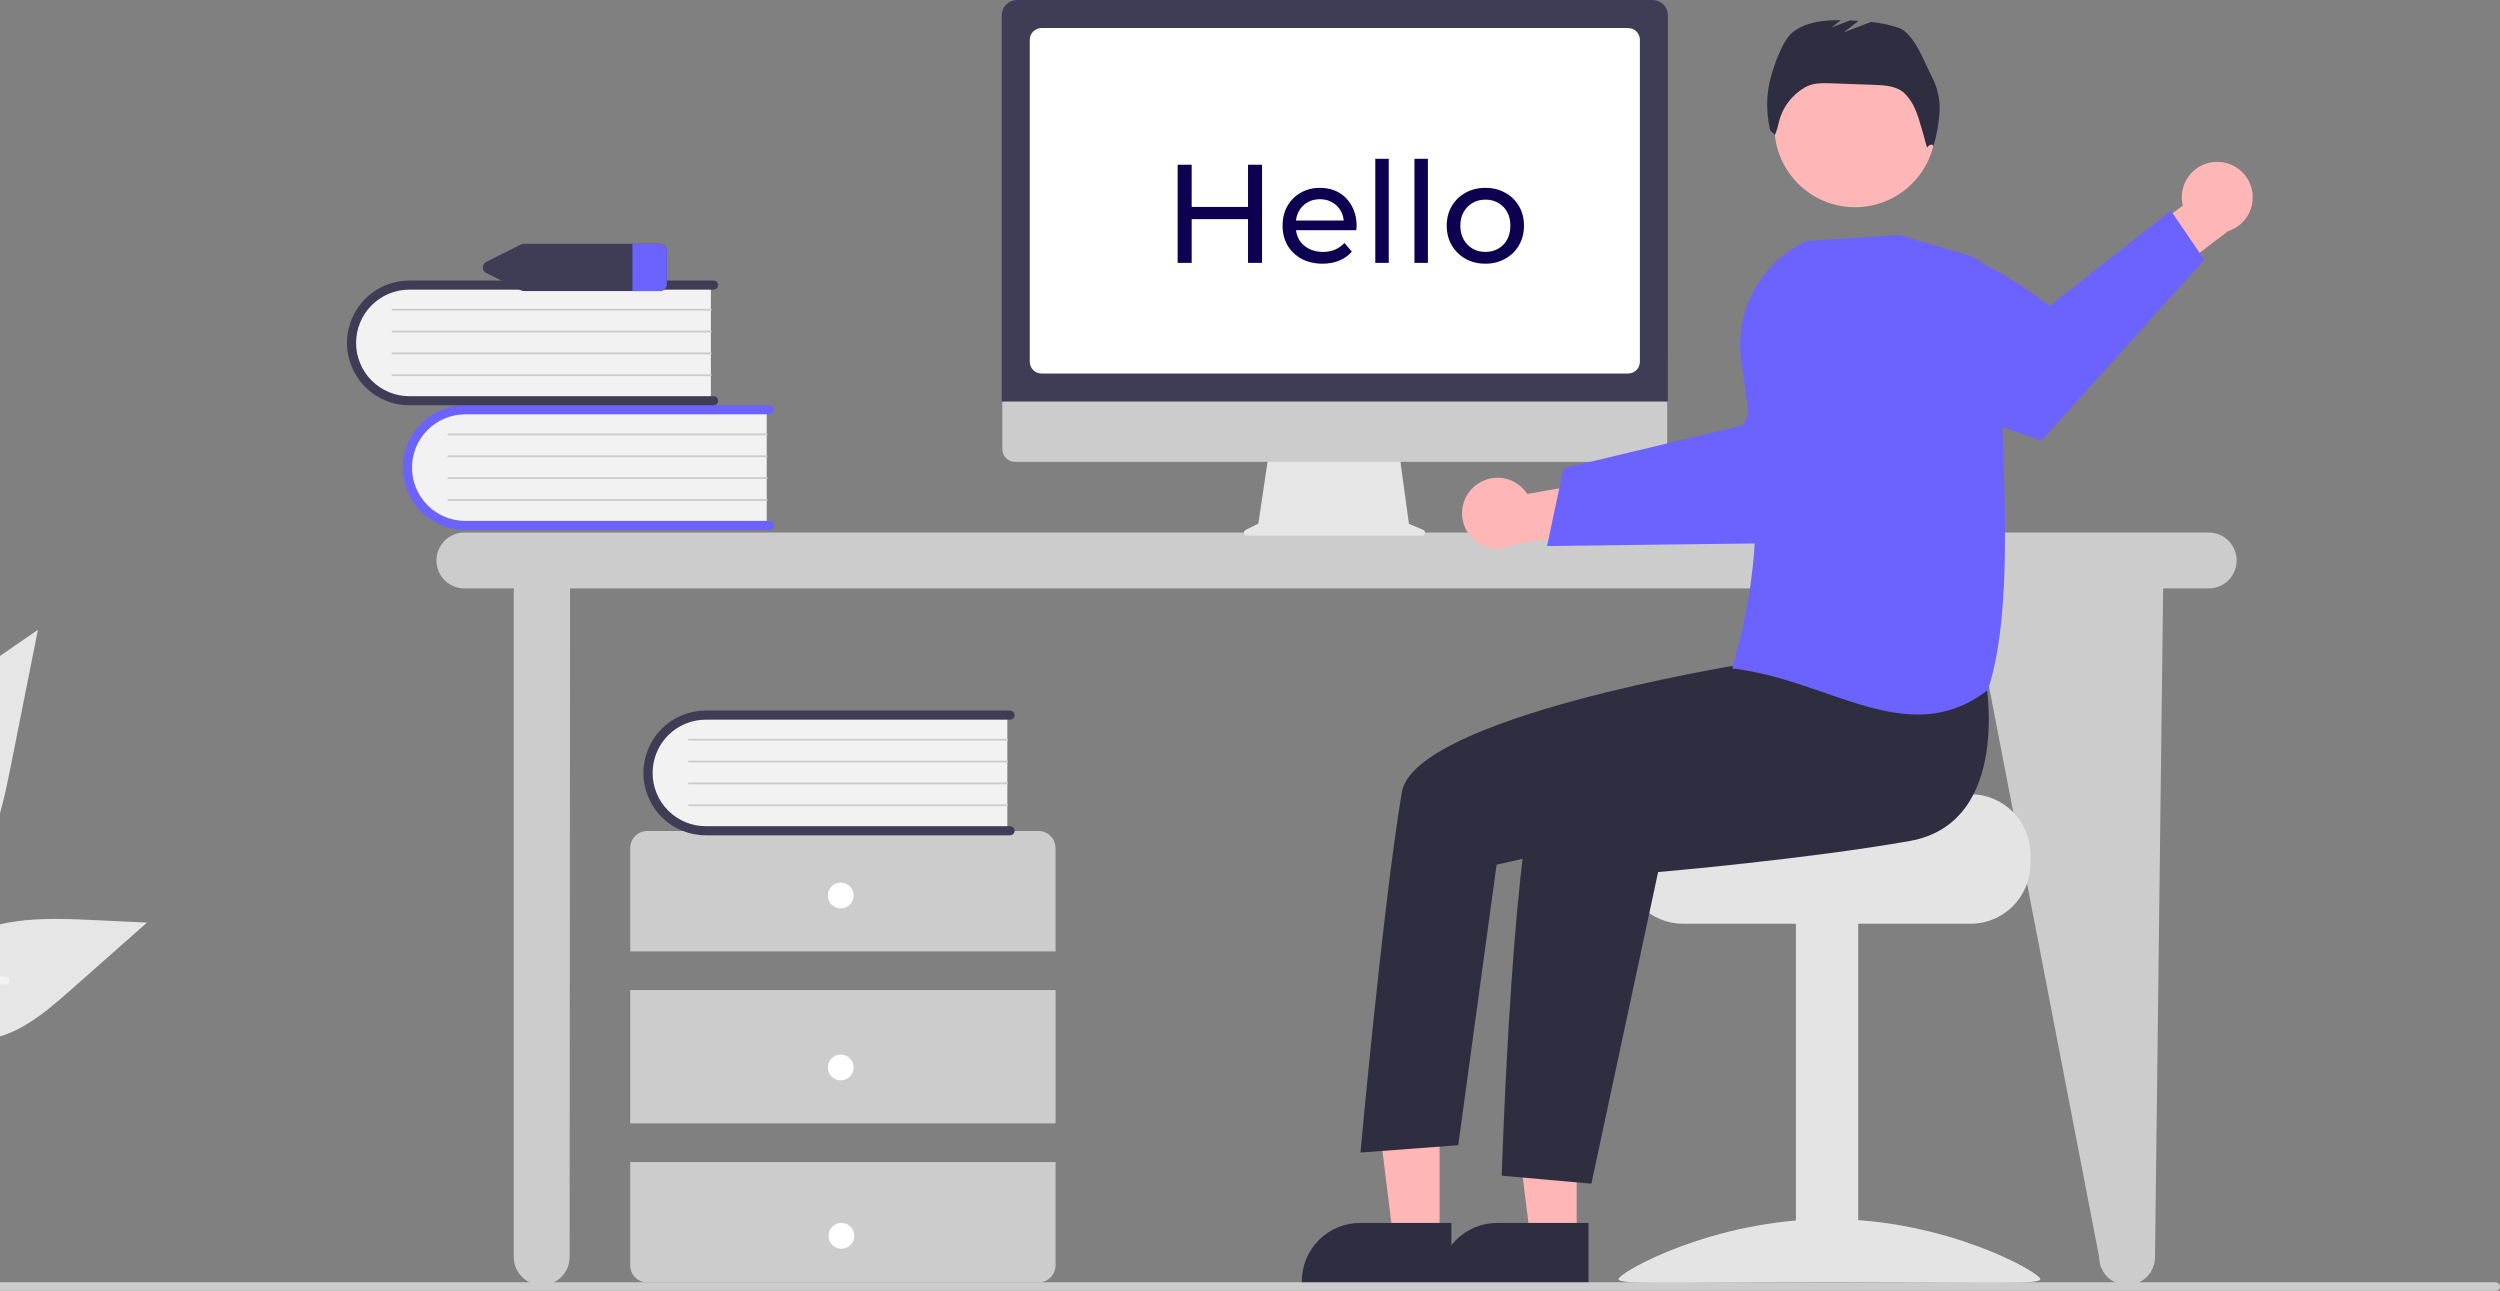<svg width="428" height="221" viewBox="0 0 428 221" fill="none" xmlns="http://www.w3.org/2000/svg">
<rect x="0" y="0" width="428" height="221" fill="#808080" stroke="none"/>
<g clip-path="url(#clip0_688_205)">
<path d="M378.133 91.169H79.5C78.232 91.169 77.016 91.673 76.119 92.57C75.223 93.468 74.719 94.685 74.719 95.954C74.719 97.223 75.223 98.441 76.119 99.338C77.016 100.235 78.232 100.739 79.5 100.739H87.959V215.218C87.959 216.487 88.463 217.704 89.359 218.601C90.256 219.499 91.472 220.003 92.74 220.003C94.008 220.003 95.224 219.499 96.121 218.601C97.017 217.704 97.521 216.487 97.521 215.218L97.594 100.739H337.277L359.376 215.218C359.376 216.487 359.88 217.704 360.777 218.601C361.673 219.499 362.889 220.003 364.158 220.003C365.426 220.003 366.642 219.499 367.538 218.601C368.435 217.704 368.939 216.487 368.939 215.218L370.33 100.739H378.133C379.401 100.739 380.617 100.235 381.514 99.338C382.41 98.441 382.914 97.223 382.914 95.954C382.914 94.685 382.41 93.468 381.514 92.57C380.617 91.673 379.401 91.169 378.133 91.169Z" fill="#CCCCCC"/>
<path d="M131.264 69.847V90.111H80.539C79.21 90.157 77.884 89.941 76.638 89.475C75.392 89.008 74.25 88.301 73.278 87.393C72.305 86.484 71.52 85.394 70.969 84.182C70.417 82.97 70.11 81.662 70.064 80.331C70.017 79.001 70.233 77.674 70.699 76.427C71.165 75.18 71.872 74.037 72.779 73.064C73.687 72.09 74.777 71.305 75.987 70.753C77.198 70.201 78.505 69.893 79.835 69.847C80.069 69.838 80.304 69.838 80.539 69.847L131.264 69.847Z" fill="#F2F2F2"/>
<path d="M132.51 89.955C132.51 90.162 132.428 90.36 132.282 90.506C132.136 90.652 131.938 90.734 131.731 90.734H79.635C76.807 90.732 74.096 89.606 72.097 87.604C70.098 85.602 68.975 82.887 68.975 80.057C68.975 77.226 70.098 74.511 72.097 72.509C74.096 70.507 76.807 69.381 79.635 69.379H131.731C131.834 69.379 131.935 69.399 132.03 69.438C132.125 69.477 132.211 69.534 132.283 69.606C132.356 69.679 132.413 69.765 132.453 69.86C132.492 69.954 132.512 70.056 132.512 70.158C132.512 70.261 132.492 70.362 132.453 70.457C132.413 70.552 132.356 70.638 132.283 70.71C132.211 70.782 132.125 70.84 132.03 70.879C131.935 70.918 131.834 70.938 131.731 70.938H79.635C77.222 70.941 74.908 71.904 73.202 73.613C71.496 75.323 70.538 77.641 70.538 80.057C70.538 82.473 71.496 84.79 73.202 86.5C74.908 88.21 77.222 89.172 79.635 89.175H131.731C131.938 89.176 132.136 89.258 132.282 89.404C132.428 89.55 132.51 89.748 132.51 89.955Z" fill="#6C63FF"/>
<path d="M131.264 74.523H76.754C76.713 74.523 76.673 74.507 76.644 74.478C76.615 74.449 76.598 74.41 76.598 74.368C76.597 74.327 76.613 74.287 76.642 74.258C76.671 74.229 76.71 74.212 76.751 74.211H131.264C131.305 74.212 131.344 74.228 131.373 74.257C131.402 74.287 131.418 74.326 131.418 74.367C131.418 74.408 131.402 74.448 131.373 74.477C131.344 74.506 131.305 74.522 131.264 74.523Z" fill="#CCCCCC"/>
<path d="M131.264 78.264H76.754C76.713 78.264 76.673 78.248 76.644 78.219C76.615 78.19 76.598 78.151 76.598 78.11C76.597 78.069 76.613 78.029 76.642 77.999C76.671 77.97 76.71 77.953 76.751 77.952H131.264C131.305 77.953 131.344 77.969 131.373 77.999C131.402 78.028 131.418 78.067 131.418 78.108C131.418 78.149 131.402 78.189 131.373 78.218C131.344 78.247 131.305 78.264 131.264 78.264Z" fill="#CCCCCC"/>
<path d="M131.264 82.005H76.754C76.713 82.005 76.673 81.989 76.644 81.96C76.615 81.931 76.598 81.892 76.598 81.851C76.597 81.809 76.613 81.77 76.642 81.74C76.671 81.711 76.71 81.694 76.751 81.693H131.264C131.305 81.694 131.344 81.71 131.373 81.74C131.402 81.769 131.418 81.808 131.418 81.849C131.418 81.89 131.402 81.93 131.373 81.959C131.344 81.988 131.305 82.005 131.264 82.005Z" fill="#CCCCCC"/>
<path d="M131.264 85.746H76.754C76.713 85.746 76.673 85.73 76.644 85.701C76.615 85.672 76.598 85.633 76.598 85.592C76.597 85.551 76.613 85.511 76.642 85.481C76.671 85.452 76.71 85.435 76.751 85.435H131.264C131.305 85.435 131.344 85.452 131.373 85.481C131.402 85.51 131.418 85.549 131.418 85.59C131.418 85.632 131.402 85.671 131.373 85.7C131.344 85.729 131.305 85.746 131.264 85.746Z" fill="#CCCCCC"/>
<path d="M121.702 48.497V68.761H70.977C68.292 68.855 65.68 67.877 63.715 66.043C61.751 64.209 60.595 61.669 60.501 58.982C60.408 56.294 61.385 53.68 63.217 51.714C65.05 49.748 67.588 48.591 70.272 48.497C70.507 48.489 70.742 48.489 70.977 48.497H121.702Z" fill="#F2F2F2"/>
<path d="M122.948 68.605C122.948 68.812 122.866 69.01 122.72 69.156C122.574 69.302 122.376 69.385 122.169 69.385H70.073C67.244 69.385 64.53 68.26 62.53 66.257C60.529 64.255 59.405 61.539 59.405 58.707C59.405 55.875 60.529 53.159 62.53 51.157C64.53 49.154 67.244 48.029 70.073 48.029H122.169C122.271 48.029 122.373 48.05 122.467 48.089C122.562 48.128 122.648 48.185 122.72 48.258C122.792 48.33 122.85 48.416 122.889 48.51C122.928 48.605 122.948 48.706 122.948 48.809C122.948 48.911 122.928 49.012 122.889 49.107C122.85 49.202 122.792 49.287 122.72 49.36C122.648 49.432 122.562 49.49 122.467 49.529C122.373 49.568 122.271 49.588 122.169 49.588H70.073C67.657 49.588 65.34 50.549 63.631 52.259C61.922 53.969 60.962 56.288 60.962 58.707C60.962 61.126 61.922 63.445 63.631 65.155C65.34 66.865 67.657 67.826 70.073 67.826H122.169C122.376 67.826 122.574 67.908 122.72 68.054C122.866 68.2 122.948 68.399 122.948 68.605Z" fill="#3F3D56"/>
<path d="M121.702 53.173H67.192C67.151 53.173 67.111 53.157 67.082 53.129C67.053 53.099 67.036 53.06 67.035 53.019C67.035 52.978 67.051 52.938 67.08 52.908C67.109 52.879 67.148 52.862 67.189 52.862H121.702C121.743 52.862 121.782 52.879 121.811 52.908C121.84 52.937 121.856 52.976 121.856 53.017C121.856 53.059 121.84 53.098 121.811 53.127C121.782 53.156 121.743 53.173 121.702 53.173Z" fill="#CCCCCC"/>
<path d="M121.702 56.914H67.192C67.151 56.915 67.111 56.899 67.082 56.87C67.053 56.841 67.036 56.801 67.035 56.76C67.035 56.719 67.051 56.679 67.08 56.65C67.109 56.62 67.148 56.603 67.189 56.603H121.702C121.743 56.603 121.782 56.62 121.811 56.649C121.84 56.678 121.856 56.718 121.856 56.759C121.856 56.8 121.84 56.839 121.811 56.868C121.782 56.898 121.743 56.914 121.702 56.914Z" fill="#CCCCCC"/>
<path d="M121.702 60.656H67.192C67.151 60.656 67.111 60.64 67.082 60.611C67.053 60.582 67.036 60.542 67.035 60.501C67.035 60.46 67.051 60.42 67.08 60.391C67.109 60.361 67.148 60.344 67.189 60.344H121.702C121.743 60.344 121.782 60.361 121.811 60.39C121.84 60.419 121.856 60.459 121.856 60.5C121.856 60.541 121.84 60.58 121.811 60.609C121.782 60.639 121.743 60.655 121.702 60.656Z" fill="#CCCCCC"/>
<path d="M121.702 64.397H67.192C67.151 64.397 67.111 64.381 67.082 64.352C67.053 64.323 67.036 64.284 67.035 64.242C67.035 64.201 67.051 64.161 67.08 64.132C67.109 64.102 67.148 64.085 67.189 64.085H121.702C121.743 64.085 121.782 64.102 121.811 64.131C121.84 64.16 121.856 64.2 121.856 64.241C121.856 64.282 121.84 64.321 121.811 64.35C121.782 64.38 121.743 64.396 121.702 64.397Z" fill="#CCCCCC"/>
<path d="M180.711 162.876V145.207C180.711 144.426 180.401 143.677 179.849 143.125C179.297 142.572 178.549 142.262 177.769 142.262H110.834C110.053 142.262 109.305 142.572 108.753 143.125C108.201 143.677 107.891 144.426 107.891 145.207V162.876H180.711Z" fill="#CCCCCC"/>
<path d="M180.711 169.501H107.891V192.323H180.711V169.501Z" fill="#CCCCCC"/>
<path d="M107.891 198.949V216.618C107.891 217.399 108.201 218.148 108.753 218.7C109.305 219.252 110.053 219.562 110.834 219.562H177.769C178.549 219.562 179.297 219.252 179.849 218.7C180.401 218.148 180.711 217.399 180.711 216.618V198.949H107.891Z" fill="#CCCCCC"/>
<path d="M143.933 155.514C145.152 155.514 146.14 154.525 146.14 153.305C146.14 152.085 145.152 151.096 143.933 151.096C142.715 151.096 141.727 152.085 141.727 153.305C141.727 154.525 142.715 155.514 143.933 155.514Z" fill="white"/>
<path d="M143.933 184.961C145.152 184.961 146.14 183.973 146.14 182.753C146.14 181.533 145.152 180.544 143.933 180.544C142.715 180.544 141.727 181.533 141.727 182.753C141.727 183.973 142.715 184.961 143.933 184.961Z" fill="white"/>
<path d="M144.051 213.786C145.27 213.786 146.258 212.797 146.258 211.577C146.258 210.357 145.27 209.368 144.051 209.368C142.833 209.368 141.845 210.357 141.845 211.577C141.845 212.797 142.833 213.786 144.051 213.786Z" fill="white"/>
<path d="M172.455 122.116V142.38H121.73C119.046 142.472 116.436 141.493 114.473 139.66C112.51 137.826 111.355 135.287 111.261 132.601C111.168 129.915 112.144 127.302 113.974 125.336C115.805 123.37 118.341 122.212 121.025 122.116C121.26 122.108 121.495 122.108 121.73 122.116H172.455Z" fill="#F2F2F2"/>
<path d="M173.701 142.225C173.701 142.431 173.619 142.63 173.473 142.776C173.327 142.922 173.129 143.004 172.922 143.004H120.826C117.997 143.005 115.284 141.881 113.283 139.88C111.282 137.879 110.157 135.164 110.155 132.333C110.154 129.502 111.275 126.786 113.274 124.782C115.273 122.778 117.985 121.651 120.813 121.649H172.922C173.025 121.648 173.126 121.668 173.221 121.707C173.315 121.746 173.402 121.804 173.474 121.876C173.547 121.949 173.604 122.035 173.643 122.129C173.683 122.224 173.703 122.326 173.703 122.428C173.703 122.531 173.683 122.632 173.643 122.727C173.604 122.821 173.547 122.908 173.474 122.98C173.402 123.052 173.315 123.11 173.221 123.149C173.126 123.188 173.025 123.208 172.922 123.207H120.826C118.412 123.211 116.098 124.173 114.392 125.883C112.686 127.592 111.727 129.91 111.727 132.326C111.727 134.743 112.686 137.06 114.392 138.77C116.098 140.48 118.412 141.442 120.826 141.445H172.922C173.129 141.445 173.327 141.528 173.473 141.674C173.619 141.82 173.701 142.018 173.701 142.225Z" fill="#3F3D56"/>
<path d="M172.455 126.793H117.945C117.904 126.793 117.864 126.777 117.835 126.748C117.806 126.719 117.789 126.68 117.788 126.638C117.788 126.597 117.804 126.557 117.833 126.528C117.862 126.498 117.901 126.481 117.942 126.481H172.455C172.496 126.481 172.535 126.498 172.564 126.527C172.593 126.556 172.609 126.596 172.609 126.637C172.609 126.678 172.593 126.717 172.564 126.747C172.535 126.776 172.496 126.792 172.455 126.793Z" fill="#CCCCCC"/>
<path d="M172.455 130.534H117.945C117.904 130.534 117.864 130.518 117.835 130.489C117.806 130.46 117.789 130.421 117.788 130.379C117.788 130.338 117.804 130.299 117.833 130.269C117.862 130.24 117.901 130.223 117.942 130.222H172.455C172.496 130.223 172.535 130.239 172.564 130.268C172.593 130.298 172.609 130.337 172.609 130.378C172.609 130.419 172.593 130.459 172.564 130.488C172.535 130.517 172.496 130.534 172.455 130.534Z" fill="#CCCCCC"/>
<path d="M172.455 134.275H117.945C117.904 134.275 117.864 134.259 117.835 134.23C117.806 134.201 117.789 134.162 117.788 134.12C117.788 134.079 117.804 134.039 117.833 134.01C117.862 133.981 117.901 133.964 117.942 133.963H172.455C172.496 133.964 172.535 133.98 172.564 134.009C172.593 134.039 172.609 134.078 172.609 134.119C172.609 134.16 172.593 134.199 172.564 134.229C172.535 134.258 172.496 134.274 172.455 134.275Z" fill="#CCCCCC"/>
<path d="M172.455 138.016H117.945C117.904 138.016 117.864 138 117.835 137.971C117.806 137.942 117.789 137.903 117.788 137.861C117.788 137.82 117.804 137.78 117.833 137.751C117.862 137.721 117.901 137.705 117.942 137.704H172.455C172.496 137.705 172.535 137.721 172.564 137.75C172.593 137.779 172.609 137.819 172.609 137.86C172.609 137.901 172.593 137.94 172.564 137.97C172.535 137.999 172.496 138.015 172.455 138.016Z" fill="#CCCCCC"/>
<path d="M112.881 41.737H89.77C89.551 41.737 89.334 41.787 89.137 41.884L83.304 44.807C83.112 44.889 82.949 45.025 82.834 45.199C82.719 45.373 82.657 45.577 82.657 45.786C82.657 45.995 82.719 46.199 82.834 46.373C82.949 46.547 83.112 46.683 83.304 46.765L89.137 49.688C89.334 49.785 89.551 49.835 89.77 49.835H112.881C113.199 49.853 113.512 49.745 113.752 49.535C113.991 49.324 114.138 49.027 114.161 48.709V42.863C114.138 42.545 113.991 42.248 113.752 42.037C113.512 41.826 113.199 41.718 112.881 41.737Z" fill="#3F3D56"/>
<path d="M114.161 42.863V48.709C114.138 49.027 113.991 49.324 113.752 49.535C113.512 49.746 113.199 49.853 112.881 49.835H108.276V41.737H112.881C113.199 41.718 113.512 41.826 113.752 42.037C113.991 42.248 114.138 42.545 114.161 42.863Z" fill="#6C63FF"/>
<path d="M-25.676 156.274C-22.7 157.321 -19.505 157.583 -16.399 157.036C-13.292 156.488 -10.379 155.149 -7.94 153.147C-1.727 147.928 0.22 139.331 1.805 131.369C3.368 123.52 4.93 115.671 6.493 107.822L-3.321 114.585C-10.379 119.449 -17.595 124.469 -22.482 131.514C-27.369 138.559 -29.502 148.176 -25.575 155.799" fill="#E6E6E6"/>
<path d="M-15.27 171.969C-13.994 173.911 -12.239 175.49 -10.176 176.556C-8.113 177.622 -5.81 178.138 -3.489 178.055C2.474 177.771 7.446 173.606 11.922 169.651L25.16 157.952L16.398 157.533C10.098 157.231 3.635 156.949 -2.366 158.894C-8.367 160.839 -13.902 165.519 -14.999 171.736" fill="#E6E6E6"/>
<path d="M-27.644 188.946C-22.864 180.479 -17.318 171.069 -7.409 168.062C-4.654 167.228 -1.765 166.93 1.102 167.182C2.005 167.26 1.78 168.654 0.878 168.576C-3.928 168.177 -8.725 169.447 -12.705 172.173C-16.535 174.782 -19.516 178.409 -22.04 182.256C-23.586 184.612 -24.971 187.068 -26.356 189.521C-26.799 190.305 -28.092 189.739 -27.644 188.946Z" fill="#F2F2F2"/>
<path d="M243.652 90.709L241.211 89.681L239.537 77.438H217.246L215.432 89.631L213.249 90.723C213.144 90.775 213.06 90.862 213.011 90.967C212.961 91.073 212.949 91.193 212.976 91.306C213.003 91.42 213.067 91.522 213.159 91.594C213.25 91.667 213.364 91.706 213.48 91.706H243.45C243.57 91.706 243.686 91.665 243.779 91.589C243.871 91.513 243.935 91.407 243.959 91.29C243.982 91.172 243.965 91.05 243.909 90.945C243.853 90.839 243.762 90.755 243.652 90.709Z" fill="#E6E6E6"/>
<path d="M283.265 79.066H173.763C173.189 79.065 172.638 78.836 172.233 78.429C171.827 78.022 171.599 77.47 171.599 76.895V61.44H285.429V76.895C285.429 77.47 285.201 78.022 284.796 78.429C284.39 78.836 283.839 79.065 283.265 79.066Z" fill="#CCCCCC"/>
<path d="M285.544 68.745H171.499V2.617C171.5 1.924 171.776 1.258 172.266 0.767C172.756 0.277 173.421 0.001 174.114 0H282.929C283.622 0.001 284.287 0.277 284.777 0.767C285.267 1.258 285.543 1.924 285.544 2.617L285.544 68.745Z" fill="#3F3D56"/>
<path d="M278.732 63.945H178.31C177.776 63.944 177.263 63.732 176.885 63.353C176.507 62.975 176.295 62.462 176.294 61.927V6.817C176.295 6.282 176.507 5.769 176.885 5.391C177.263 5.013 177.776 4.8 178.31 4.799H278.732C279.267 4.8 279.779 5.013 280.157 5.391C280.535 5.769 280.748 6.282 280.749 6.817V61.927C280.748 62.462 280.535 62.975 280.157 63.353C279.779 63.732 279.267 63.944 278.732 63.945Z" fill="white"/>
<path d="M252.283 83.391C252.931 82.791 253.703 82.341 254.544 82.073C255.385 81.804 256.274 81.724 257.149 81.836C258.025 81.949 258.865 82.252 259.61 82.725C260.356 83.198 260.989 83.829 261.465 84.573L275.048 82.156L278.529 90.059L259.299 93.203C257.997 93.92 256.477 94.134 255.028 93.805C253.579 93.475 252.301 92.625 251.436 91.416C250.571 90.206 250.18 88.721 250.336 87.242C250.492 85.763 251.185 84.393 252.283 83.391Z" fill="#FFB6B6"/>
<path d="M264.859 93.482L279.02 93.305L280.812 93.281L309.623 92.918C309.623 92.918 317.447 85.447 324.259 77.756L323.304 70.843C322.373 64.059 319.011 57.845 313.843 53.357C304.086 59.882 298.427 72.799 298.427 72.799L280.564 77.075L278.777 77.503L267.677 80.158L264.859 93.482Z" fill="#6C63FF"/>
<path d="M337.35 135.97H310.917C310.917 137.104 282.022 138.024 282.022 138.024C281.384 138.504 280.804 139.055 280.29 139.666C278.748 141.508 277.905 143.835 277.91 146.238V147.881C277.911 150.604 278.992 153.215 280.916 155.14C282.839 157.066 285.448 158.148 288.169 158.149H337.35C340.07 158.147 342.678 157.064 344.601 155.139C346.525 153.214 347.606 150.603 347.609 147.881V146.238C347.605 143.516 346.523 140.906 344.6 138.982C342.677 137.057 340.069 135.974 337.35 135.97Z" fill="#E4E4E4"/>
<path d="M318.128 157.741H307.458V219.379H318.128V157.741Z" fill="#E4E4E4"/>
<path d="M277.091 219.004C277.091 220.158 293.259 219.45 313.203 219.45C333.147 219.45 349.315 220.158 349.315 219.004C349.315 217.85 333.147 208.7 313.203 208.7C293.259 208.7 277.091 217.85 277.091 219.004Z" fill="#E4E4E4"/>
<path d="M269.924 211.961L261.984 211.961L258.206 181.306L269.925 181.306L269.924 211.961Z" fill="#FFB6B6"/>
<path d="M271.949 219.665L246.346 219.664V219.34C246.346 216.695 247.396 214.158 249.265 212.287C251.134 210.417 253.668 209.366 256.311 209.366H256.312L271.95 209.366L271.949 219.665Z" fill="#2F2E41"/>
<path d="M246.455 211.961L238.515 211.961L234.737 181.306L246.456 181.306L246.455 211.961Z" fill="#FFB6B6"/>
<path d="M248.48 219.665L222.876 219.664V219.34C222.877 216.695 223.927 214.158 225.796 212.287C227.664 210.417 230.199 209.366 232.842 209.366H232.843L248.481 209.366L248.48 219.665Z" fill="#2F2E41"/>
<path d="M317.585 35.478C325.21 35.478 331.392 29.291 331.392 21.659C331.392 14.027 325.21 7.841 317.585 7.841C309.96 7.841 303.779 14.027 303.779 21.659C303.779 29.291 309.96 35.478 317.585 35.478Z" fill="#FFB6B6"/>
<path d="M339.931 116.339C339.931 116.339 344.563 140.856 326.937 143.978C309.312 147.1 283.868 149.295 283.868 149.295L272.442 202.65L257.092 201.278C257.092 201.278 259.133 137.051 264.154 132.026C269.175 127.001 300.906 111.955 300.906 111.955L339.931 116.339Z" fill="#2F2E41"/>
<path d="M305.506 106.063L297.797 113.804C297.797 113.804 242.136 122.777 239.989 135.644C236.747 155.071 232.917 197.315 232.917 197.315L249.653 196.059L256.215 148.039L282.991 141.942L313.455 125.326L305.506 106.063Z" fill="#2F2E41"/>
<path d="M330.871 13.41C329.508 10.837 327.776 5.707 325.026 4.756C323.498 4.249 321.919 3.912 320.318 3.752L315.642 5.552L318.187 3.571C317.691 3.542 317.196 3.518 316.701 3.499L313.546 4.713L315.16 3.457C312.219 3.427 309.183 3.733 306.904 5.525C304.961 7.052 303.037 12.84 302.725 15.293C302.393 17.64 302.509 20.028 303.068 22.331L303.867 23.092C304.147 22.45 304.357 21.781 304.494 21.095C304.781 19.813 305.331 18.605 306.11 17.547C306.888 16.49 307.879 15.606 309.017 14.953L309.061 14.928C310.401 14.174 312.027 14.209 313.563 14.264L320.861 14.527C322.617 14.59 324.508 14.701 325.877 15.803C326.747 16.617 327.431 17.608 327.882 18.711C328.562 20.085 329.892 25.268 329.892 25.268C329.892 25.268 330.644 24.289 331.004 25.017C331.582 23.118 331.934 21.156 332.051 19.174C332.166 17.183 331.759 15.196 330.871 13.41Z" fill="#2F2E41"/>
<path d="M379.16 27.727C378.279 27.786 377.422 28.036 376.649 28.462C375.875 28.887 375.204 29.477 374.683 30.19C374.162 30.904 373.804 31.722 373.633 32.589C373.463 33.456 373.484 34.349 373.696 35.207L362.593 43.404L365.925 51.372L381.441 39.575C382.857 39.124 384.058 38.168 384.817 36.89C385.576 35.611 385.84 34.098 385.558 32.638C385.277 31.177 384.471 29.871 383.291 28.966C382.112 28.061 380.642 27.62 379.16 27.727Z" fill="#FFB6B6"/>
<path d="M377.373 44.462L349.54 75.4C349.54 75.4 336.23 71.135 325.936 66.512L321.312 52.296C320.238 48.998 319.78 45.531 319.96 42.066C334.23 38.266 350.828 52.407 350.828 52.407L371.662 36.074L377.373 44.462Z" fill="#6C63FF"/>
<path d="M312.428 118.624C307.463 116.907 302.328 115.132 296.79 114.466L296.552 114.437L296.617 114.206C302.351 94.058 300.92 81.17 298.11 61.81C297.513 57.634 298.28 53.377 300.299 49.673C302.317 45.97 305.478 43.019 309.31 41.262L309.344 41.246L325.162 40.24L325.198 40.238L336.702 43.624C338.357 44.115 339.805 45.136 340.826 46.529C341.846 47.922 342.381 49.612 342.35 51.34C342.226 57.706 342.49 64.815 342.77 72.341C343.398 89.224 344.047 106.682 340.363 118.01L340.344 118.069L340.295 118.108C336.908 120.868 332.666 122.36 328.298 122.325C323.135 122.325 317.865 120.504 312.428 118.624Z" fill="#6C63FF"/>
<path d="M427.264 221H-80.264C-80.46 221 -80.647 220.922 -80.785 220.784C-80.922 220.646 -81 220.459 -81 220.264C-81 220.069 -80.922 219.881 -80.785 219.743C-80.647 219.605 -80.46 219.528 -80.264 219.528H427.264C427.46 219.528 427.647 219.605 427.785 219.743C427.923 219.881 428 220.069 428 220.264C428 220.459 427.923 220.646 427.785 220.784C427.647 220.922 427.46 221 427.264 221Z" fill="#CCCCCC"/>
<path d="M213.662 28.2H216.062V45H213.662V28.2ZM204.014 45H201.614V28.2H204.014V45ZM213.878 37.512H203.774V35.424H213.878V37.512ZM226.418 45.144C225.058 45.144 223.858 44.864 222.818 44.304C221.794 43.744 220.994 42.976 220.418 42C219.858 41.024 219.578 39.904 219.578 38.64C219.578 37.376 219.85 36.256 220.394 35.28C220.954 34.304 221.714 33.544 222.674 33C223.65 32.44 224.746 32.16 225.962 32.16C227.194 32.16 228.282 32.432 229.226 32.976C230.17 33.52 230.906 34.288 231.434 35.28C231.978 36.256 232.25 37.4 232.25 38.712C232.25 38.808 232.242 38.92 232.226 39.048C232.226 39.176 232.218 39.296 232.202 39.408H221.378V37.752H231.002L230.066 38.328C230.082 37.512 229.914 36.784 229.562 36.144C229.21 35.504 228.722 35.008 228.098 34.656C227.49 34.288 226.778 34.104 225.962 34.104C225.162 34.104 224.45 34.288 223.826 34.656C223.202 35.008 222.714 35.512 222.362 36.168C222.01 36.808 221.834 37.544 221.834 38.376V38.76C221.834 39.608 222.026 40.368 222.41 41.04C222.81 41.696 223.362 42.208 224.066 42.576C224.77 42.944 225.578 43.128 226.49 43.128C227.242 43.128 227.922 43 228.53 42.744C229.154 42.488 229.698 42.104 230.162 41.592L231.434 43.08C230.858 43.752 230.138 44.264 229.274 44.616C228.426 44.968 227.474 45.144 226.418 45.144ZM235.45 45V27.192H237.754V45H235.45ZM242.153 45V27.192H244.457V45H242.153ZM254.304 45.144C253.024 45.144 251.888 44.864 250.896 44.304C249.904 43.744 249.12 42.976 248.544 42C247.968 41.008 247.68 39.888 247.68 38.64C247.68 37.376 247.968 36.256 248.544 35.28C249.12 34.304 249.904 33.544 250.896 33C251.888 32.44 253.024 32.16 254.304 32.16C255.568 32.16 256.696 32.44 257.688 33C258.696 33.544 259.48 34.304 260.04 35.28C260.616 36.24 260.904 37.36 260.904 38.64C260.904 39.904 260.616 41.024 260.04 42C259.48 42.976 258.696 43.744 257.688 44.304C256.696 44.864 255.568 45.144 254.304 45.144ZM254.304 43.128C255.12 43.128 255.848 42.944 256.488 42.576C257.144 42.208 257.656 41.688 258.024 41.016C258.392 40.328 258.576 39.536 258.576 38.64C258.576 37.728 258.392 36.944 258.024 36.288C257.656 35.616 257.144 35.096 256.488 34.728C255.848 34.36 255.12 34.176 254.304 34.176C253.488 34.176 252.76 34.36 252.12 34.728C251.48 35.096 250.968 35.616 250.584 36.288C250.2 36.944 250.008 37.728 250.008 38.64C250.008 39.536 250.2 40.328 250.584 41.016C250.968 41.688 251.48 42.208 252.12 42.576C252.76 42.944 253.488 43.128 254.304 43.128Z" fill="#0D0051"/>
</g>
<defs>
<clipPath id="clip0_688_205">
<rect width="509" height="221" fill="white" transform="translate(-81)"/>
</clipPath>
</defs>
</svg>
